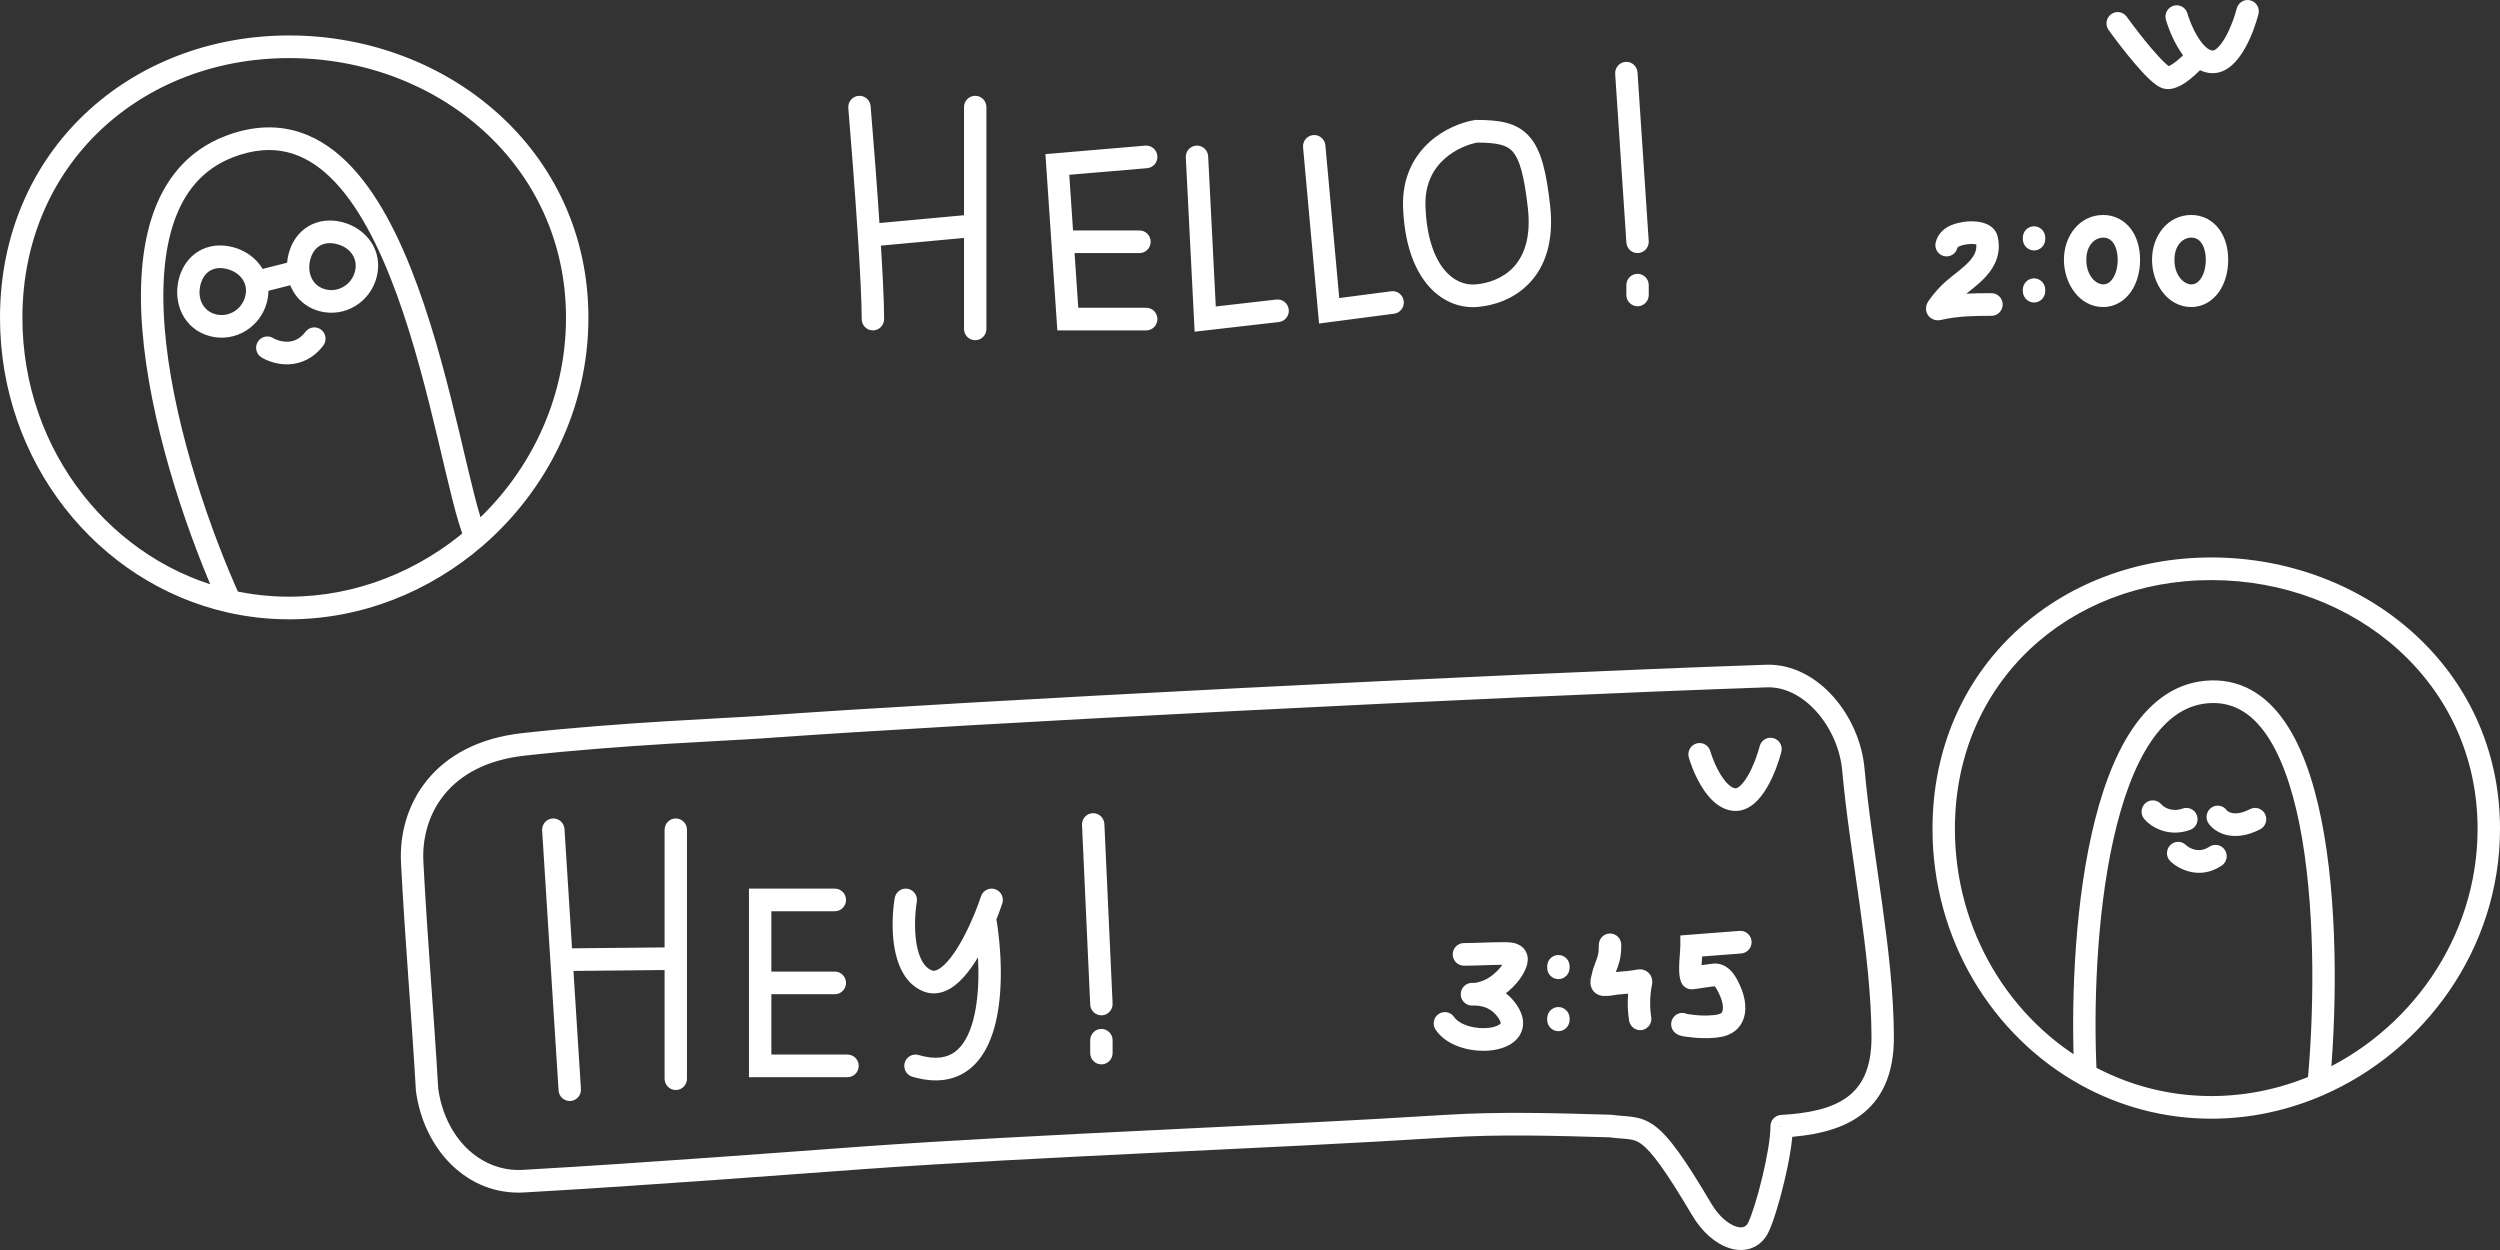 <svg width="132" height="66" viewBox="0 0 132 66" fill="none" xmlns="http://www.w3.org/2000/svg">
<rect x="0" y="0" width="132" height="66" fill="#333333" stroke="none"/>
<path d="M14.417 17.848C14.136 17.679 13.773 17.773 13.606 18.056C13.44 18.34 13.532 18.706 13.812 18.875L14.417 17.848ZM17.068 18.246C17.267 17.984 17.217 17.609 16.958 17.409C16.698 17.208 16.327 17.258 16.129 17.52L17.068 18.246ZM114.117 42.469C113.906 42.218 113.533 42.187 113.283 42.401C113.035 42.615 113.004 42.992 113.216 43.243L114.117 42.469ZM115.64 43.817C115.947 43.706 116.108 43.364 115.998 43.054C115.888 42.743 115.55 42.581 115.242 42.692L115.64 43.817ZM117.578 42.788C117.389 42.519 117.019 42.457 116.753 42.649C116.487 42.841 116.426 43.214 116.616 43.482L117.578 42.788ZM119.339 43.786C119.629 43.635 119.743 43.275 119.594 42.981C119.445 42.688 119.088 42.572 118.798 42.723L119.339 43.786ZM115.416 44.615C115.18 44.387 114.805 44.395 114.58 44.634C114.354 44.873 114.362 45.251 114.599 45.479L115.416 44.615ZM117.307 45.703C117.579 45.52 117.652 45.15 117.471 44.875C117.289 44.6 116.923 44.526 116.65 44.709L117.307 45.703ZM22.549 57.536L21.959 57.572C21.96 57.587 21.961 57.602 21.963 57.618L22.549 57.536ZM85.041 59.456L85.123 58.864C85.102 58.861 85.08 58.859 85.059 58.858L85.041 59.456ZM94.072 59.465L94.039 58.869C93.726 58.887 93.481 59.147 93.48 59.464L94.072 59.465ZM45.969 5.605C45.942 5.277 45.655 5.033 45.33 5.061C45.004 5.088 44.763 5.378 44.791 5.706L45.969 5.605ZM45.498 16.848C45.498 17.178 45.763 17.445 46.09 17.445C46.416 17.445 46.681 17.178 46.681 16.848H45.498ZM52.082 5.656C52.082 5.326 51.818 5.058 51.491 5.058C51.164 5.058 50.9 5.326 50.9 5.656H52.082ZM50.9 17.366C50.9 17.696 51.164 17.963 51.491 17.963C51.818 17.963 52.082 17.696 52.082 17.366H50.9ZM56.38 16.848L55.79 16.889L55.828 17.445H56.38V16.848ZM60.52 17.445C60.846 17.445 61.111 17.178 61.111 16.848C61.111 16.518 60.846 16.25 60.52 16.25V17.445ZM55.828 8.683L55.778 8.088L55.198 8.137L55.238 8.724L55.828 8.683ZM60.569 8.88C60.895 8.852 61.136 8.563 61.109 8.235C61.082 7.906 60.796 7.662 60.47 7.689L60.569 8.88ZM60.165 13.363C60.492 13.363 60.756 13.095 60.756 12.765C60.756 12.435 60.492 12.168 60.165 12.168V13.363ZM63.791 8.254C63.775 7.925 63.497 7.671 63.17 7.688C62.844 7.705 62.593 7.986 62.61 8.315L63.791 8.254ZM63.634 16.848L63.044 16.878L63.076 17.513L63.701 17.442L63.634 16.848ZM67.526 17.003C67.85 16.966 68.083 16.67 68.046 16.342C68.01 16.015 67.717 15.779 67.392 15.816L67.526 17.003ZM69.98 7.672C69.95 7.344 69.662 7.102 69.336 7.132C69.011 7.162 68.772 7.453 68.802 7.782L69.98 7.672ZM70.179 16.41L69.59 16.464L69.646 17.082L70.255 17.002L70.179 16.41ZM73.606 16.564C73.93 16.522 74.159 16.222 74.117 15.895C74.075 15.568 73.779 15.337 73.455 15.379L73.606 16.564ZM77.946 6.93V6.333H77.898L77.851 6.341L77.946 6.93ZM86.461 3.824C86.439 3.494 86.157 3.245 85.832 3.267C85.505 3.29 85.259 3.574 85.281 3.904L86.461 3.824ZM85.873 12.805C85.894 13.135 86.176 13.384 86.502 13.361C86.828 13.339 87.074 13.055 87.052 12.725L85.873 12.805ZM87.054 15.056C87.054 14.726 86.789 14.458 86.462 14.458C86.136 14.458 85.871 14.726 85.871 15.056H87.054ZM85.871 15.573C85.871 15.903 86.136 16.171 86.462 16.171C86.789 16.171 87.054 15.903 87.054 15.573H85.871ZM107.989 12.546C107.989 12.216 107.724 11.949 107.398 11.949C107.071 11.949 106.806 12.216 106.806 12.546H107.989ZM106.806 12.626C106.806 12.956 107.071 13.223 107.398 13.223C107.724 13.223 107.989 12.956 107.989 12.626H106.806ZM82.875 51.021C82.875 50.691 82.61 50.424 82.283 50.424C81.957 50.424 81.692 50.691 81.692 51.021H82.875ZM81.692 51.101C81.692 51.431 81.957 51.698 82.283 51.698C82.61 51.698 82.875 51.431 82.875 51.101H81.692ZM107.989 15.294C107.989 14.965 107.724 14.697 107.398 14.697C107.071 14.697 106.806 14.965 106.806 15.294H107.989ZM106.806 15.374C106.806 15.704 107.071 15.972 107.398 15.972C107.724 15.972 107.989 15.704 107.989 15.374H106.806ZM82.875 53.77C82.875 53.44 82.61 53.172 82.283 53.172C81.957 53.172 81.692 53.44 81.692 53.77H82.875ZM81.692 53.849C81.692 54.179 81.957 54.447 82.283 54.447C82.61 54.447 82.875 54.179 82.875 53.849H81.692ZM105.151 16.675C105.477 16.675 105.742 16.407 105.742 16.077C105.742 15.747 105.477 15.48 105.151 15.48V16.675ZM102.204 12.799C102.126 13.119 102.32 13.443 102.637 13.521C102.954 13.6 103.275 13.404 103.353 13.084L102.204 12.799ZM119.246 0.748C119.328 0.429 119.139 0.103 118.823 0.02C118.507 -0.064 118.184 0.128 118.101 0.447L119.246 0.748ZM115.496 0.708C115.404 0.392 115.076 0.21 114.762 0.303C114.449 0.396 114.269 0.728 114.361 1.044L115.496 0.708ZM112.291 0.883C112.099 0.616 111.729 0.558 111.465 0.752C111.202 0.946 111.143 1.32 111.336 1.587L112.291 0.883ZM77.295 49.794C76.969 49.794 76.704 50.061 76.704 50.391C76.704 50.721 76.969 50.989 77.295 50.989V49.794ZM76.777 53.697C76.591 53.425 76.223 53.357 75.954 53.544C75.686 53.731 75.618 54.103 75.804 54.375L76.777 53.697ZM85.602 49.886C85.602 49.556 85.337 49.289 85.011 49.289C84.684 49.289 84.419 49.556 84.419 49.886H85.602ZM86.018 53.893C86.072 54.219 86.376 54.439 86.699 54.385C87.021 54.33 87.238 54.022 87.185 53.696L86.018 53.893ZM89.132 53.566C88.852 53.396 88.489 53.487 88.321 53.771C88.153 54.054 88.244 54.42 88.524 54.591L89.132 53.566ZM89.314 49.946L89.269 49.35L88.722 49.392V49.946H89.314ZM91.939 50.343C92.264 50.317 92.508 50.03 92.484 49.701C92.458 49.372 92.174 49.126 91.849 49.151L91.939 50.343ZM29.805 43.774C29.785 43.445 29.503 43.195 29.177 43.216C28.851 43.237 28.604 43.521 28.625 43.85L29.805 43.774ZM29.492 57.575C29.513 57.904 29.794 58.154 30.12 58.132C30.446 58.112 30.694 57.827 30.673 57.498L29.492 57.575ZM36.272 43.812C36.272 43.482 36.008 43.215 35.681 43.215C35.354 43.215 35.09 43.482 35.09 43.812H36.272ZM35.09 56.956C35.09 57.286 35.354 57.553 35.681 57.553C36.008 57.553 36.272 57.286 36.272 56.956H35.09ZM40.136 47.516V46.919H39.545V47.516H40.136ZM40.136 56.279H39.545V56.876H40.136V56.279ZM44.749 56.876C45.076 56.876 45.34 56.608 45.34 56.279C45.34 55.949 45.076 55.681 44.749 55.681V56.876ZM44.079 48.114C44.406 48.114 44.67 47.846 44.67 47.516C44.67 47.187 44.406 46.919 44.079 46.919V48.114ZM44.079 52.495C44.406 52.495 44.67 52.227 44.67 51.898C44.67 51.568 44.406 51.3 44.079 51.3V52.495ZM48.408 47.615C48.462 47.289 48.244 46.982 47.922 46.927C47.6 46.873 47.295 47.093 47.241 47.417L48.408 47.615ZM52.919 47.707C53.023 47.394 52.856 47.055 52.547 46.95C52.237 46.845 51.902 47.013 51.798 47.326L52.919 47.707ZM48.502 55.705C48.189 55.613 47.86 55.795 47.769 56.111C47.678 56.428 47.858 56.76 48.172 56.852L48.502 55.705ZM58.311 43.505C58.296 43.176 58.019 42.921 57.693 42.937C57.367 42.952 57.115 43.231 57.13 43.561L58.311 43.505ZM57.563 53.041C57.578 53.37 57.855 53.624 58.181 53.609C58.508 53.594 58.76 53.315 58.745 52.985L57.563 53.041ZM58.745 54.925C58.745 54.595 58.481 54.327 58.154 54.327C57.828 54.327 57.563 54.595 57.563 54.925H58.745ZM57.563 55.602C57.563 55.931 57.828 56.199 58.154 56.199C58.481 56.199 58.745 55.931 58.745 55.602H57.563ZM94.055 39.701C94.138 39.382 93.949 39.056 93.632 38.972C93.316 38.889 92.993 39.08 92.911 39.4L94.055 39.701ZM90.305 39.661C90.213 39.345 89.885 39.163 89.572 39.256C89.258 39.349 89.078 39.681 89.17 39.997L90.305 39.661ZM1.183 16.775C1.183 8.675 7.452 3.067 15.267 3.067V1.872C6.871 1.872 0 7.945 0 16.775H1.183ZM15.267 3.067C23.109 3.067 29.885 8.701 29.885 16.775H31.068C31.068 7.919 23.634 1.872 15.267 1.872V3.067ZM15.267 31.505C14.239 31.505 13.237 31.39 12.273 31.172L12.014 32.338C13.063 32.575 14.151 32.7 15.267 32.7V31.505ZM12.273 31.172C5.945 29.739 1.183 23.848 1.183 16.775H0C0 24.393 5.133 30.78 12.014 32.338L12.273 31.172ZM12.681 31.506C11.145 28.118 9.31 22.876 8.777 18.159C8.51 15.799 8.575 13.62 9.13 11.886C9.677 10.173 10.691 8.912 12.35 8.287L11.937 7.167C9.874 7.944 8.639 9.532 8.004 11.519C7.376 13.483 7.325 15.854 7.601 18.295C8.154 23.181 10.04 28.55 11.606 32.003L12.681 31.506ZM29.885 16.775C29.885 21.209 27.853 25.192 24.73 27.899L25.5 28.806C28.863 25.892 31.068 21.587 31.068 16.775H29.885ZM24.73 27.899C22.133 30.149 18.794 31.505 15.267 31.505V32.7C19.097 32.7 22.704 31.228 25.5 28.806L24.73 27.899ZM12.35 8.287C13.418 7.885 14.347 7.836 15.167 8.034C15.991 8.233 16.749 8.692 17.453 9.375C18.876 10.755 20.014 12.985 20.942 15.526C21.866 18.053 22.556 20.812 23.123 23.194C23.404 24.379 23.658 25.479 23.891 26.395C24.122 27.301 24.345 28.075 24.575 28.596L25.655 28.109C25.471 27.692 25.269 27.009 25.036 26.097C24.806 25.194 24.558 24.114 24.273 22.915C23.706 20.531 23.002 17.711 22.052 15.112C21.108 12.527 19.895 10.086 18.272 8.513C17.453 7.719 16.515 7.131 15.442 6.872C14.364 6.612 13.195 6.693 11.937 7.167L12.35 8.287ZM12.95 15.644C12.77 16.352 12.066 16.77 11.385 16.594L11.09 17.751C12.414 18.095 13.756 17.278 14.096 15.942L12.95 15.644ZM11.385 16.594C10.754 16.43 10.393 15.792 10.587 15.031L9.442 14.733C9.115 16.016 9.716 17.394 11.09 17.751L11.385 16.594ZM10.587 15.031C10.682 14.656 10.875 14.419 11.095 14.29C11.317 14.16 11.621 14.108 11.993 14.204L12.287 13.047C11.656 12.883 11.027 12.948 10.502 13.256C9.975 13.565 9.606 14.086 9.442 14.733L10.587 15.031ZM17.786 12.888C18.535 13.082 18.907 13.685 18.744 14.328L19.889 14.625C20.246 13.224 19.337 12.057 18.081 11.73L17.786 12.888ZM18.744 14.328C18.564 15.035 17.859 15.454 17.178 15.277L16.884 16.434C18.207 16.778 19.549 15.962 19.889 14.625L18.744 14.328ZM16.381 13.714C16.476 13.339 16.669 13.102 16.889 12.973C17.111 12.843 17.414 12.791 17.786 12.888L18.081 11.73C17.45 11.567 16.821 11.632 16.295 11.94C15.769 12.248 15.399 12.77 15.235 13.417L16.381 13.714ZM11.993 14.204C12.515 14.34 12.849 14.682 12.953 15.062L14.093 14.745C13.86 13.889 13.153 13.272 12.287 13.047L11.993 14.204ZM12.953 15.062C12.999 15.232 13.005 15.428 12.95 15.644L14.096 15.942C14.201 15.53 14.196 15.123 14.093 14.745L12.953 15.062ZM17.178 15.277C16.693 15.151 16.392 14.767 16.338 14.272L15.162 14.403C15.266 15.345 15.878 16.173 16.884 16.434L17.178 15.277ZM16.338 14.272C16.319 14.098 16.331 13.909 16.381 13.714L15.235 13.417C15.151 13.747 15.127 14.081 15.162 14.403L16.338 14.272ZM13.667 15.483L15.895 14.917L15.606 13.758L13.379 14.324L13.667 15.483ZM13.812 18.875C14.137 19.07 14.666 19.262 15.258 19.235C15.876 19.207 16.544 18.939 17.068 18.246L16.129 17.52C15.833 17.911 15.502 18.028 15.205 18.041C14.882 18.056 14.578 17.945 14.417 17.848L13.812 18.875ZM103.219 43.76C103.219 36.003 109.244 30.629 116.76 30.629V29.434C108.666 29.434 102.036 35.269 102.036 43.76H103.219ZM116.76 30.629C124.306 30.629 130.817 36.029 130.817 43.76H132C132 35.243 124.826 29.434 116.76 29.434V30.629ZM116.76 57.872C114.462 57.872 112.299 57.276 110.403 56.224L109.834 57.27C111.898 58.417 114.256 59.067 116.76 59.067V57.872ZM110.403 56.224C106.133 53.853 103.219 49.164 103.219 43.76H102.036C102.036 49.605 105.189 54.692 109.834 57.27L110.403 56.224ZM110.709 56.716C110.539 53.41 110.666 48.453 111.587 44.323C112.048 42.255 112.698 40.442 113.574 39.15C114.442 37.869 115.49 37.154 116.776 37.121L116.745 35.926C114.962 35.972 113.604 36.991 112.598 38.474C111.6 39.946 110.908 41.928 110.433 44.061C109.48 48.334 109.355 53.409 109.528 56.778L110.709 56.716ZM130.817 43.76C130.817 49.563 127.166 54.566 122.186 56.731L122.653 57.829C128.029 55.492 132 50.082 132 43.76H130.817ZM122.186 56.731C120.495 57.466 118.656 57.872 116.76 57.872V59.067C118.824 59.067 120.823 58.625 122.653 57.829L122.186 56.731ZM116.776 37.121C118.037 37.088 119.029 37.76 119.827 39.036C120.636 40.331 121.199 42.185 121.559 44.323C122.278 48.587 122.163 53.758 121.831 57.223L123.008 57.337C123.346 53.816 123.469 48.53 122.725 44.122C122.354 41.924 121.759 39.889 120.827 38.398C119.884 36.889 118.551 35.879 116.745 35.926L116.776 37.121ZM113.216 43.243C113.553 43.644 114.465 44.241 115.64 43.817L115.242 42.692C114.651 42.905 114.227 42.6 114.117 42.469L113.216 43.243ZM116.616 43.482C117.007 44.036 118.011 44.475 119.339 43.786L118.798 42.723C118.343 42.959 118.036 42.965 117.858 42.929C117.766 42.91 117.697 42.878 117.65 42.847C117.626 42.832 117.608 42.818 117.595 42.806C117.583 42.794 117.577 42.787 117.578 42.788L116.616 43.482ZM114.599 45.479C115.005 45.871 116.13 46.496 117.307 45.703L116.65 44.709C116.124 45.064 115.614 44.806 115.416 44.615L114.599 45.479ZM23.14 57.502C22.886 53.144 22.578 49.828 22.354 45.494L21.173 45.556C21.395 49.853 21.711 53.304 21.959 57.572L23.14 57.502ZM40.178 38.991C51.257 38.193 78.672 36.796 93.285 36.292L93.245 35.098C78.62 35.602 51.191 37 40.094 37.8L40.178 38.991ZM97.268 40.68C97.474 42.977 97.863 45.418 98.196 47.806C98.53 50.209 98.809 52.57 98.815 54.768L99.998 54.766C99.992 52.479 99.702 50.048 99.367 47.64C99.029 45.217 98.649 42.83 98.446 40.572L97.268 40.68ZM76.249 58.869C67.327 59.438 54.661 59.879 45.456 60.542L45.54 61.734C54.781 61.068 67.306 60.636 76.323 60.062L76.249 58.869ZM45.456 60.542C42.127 60.782 34.007 61.407 27.605 61.769L27.671 62.962C34.085 62.6 42.221 61.973 45.54 61.734L45.456 60.542ZM27.703 39.897C32.891 39.321 38.443 39.116 40.178 38.991L40.094 37.8C38.426 37.92 32.788 38.131 27.573 38.709L27.703 39.897ZM93.285 36.292C94.238 36.259 95.172 36.747 95.917 37.583C96.66 38.417 97.166 39.55 97.268 40.68L98.446 40.572C98.32 39.176 97.704 37.803 96.796 36.783C95.888 35.765 94.64 35.049 93.245 35.098L93.285 36.292ZM22.354 45.494C22.29 44.258 22.63 42.975 23.463 41.952C24.291 40.935 25.644 40.124 27.703 39.897L27.573 38.709C25.255 38.966 23.601 39.901 22.55 41.193C21.505 42.476 21.096 44.063 21.173 45.556L22.354 45.494ZM21.963 57.618C22.381 60.692 24.664 63.132 27.671 62.962L27.605 61.769C25.369 61.895 23.492 60.082 23.135 57.455L21.963 57.618ZM85.059 58.858C82.127 58.774 79.198 58.681 76.249 58.869L76.323 60.062C79.209 59.878 82.081 59.967 85.025 60.052L85.059 58.858ZM84.96 60.047C85.198 60.08 85.406 60.098 85.585 60.111C85.769 60.125 85.909 60.136 86.039 60.155C86.272 60.189 86.453 60.248 86.673 60.411C86.914 60.59 87.221 60.909 87.657 61.512C88.091 62.112 88.632 62.961 89.348 64.171L90.362 63.559C89.641 62.338 89.079 61.453 88.612 60.807C88.149 60.167 87.758 59.733 87.373 59.447C86.966 59.146 86.593 59.029 86.209 58.973C86.031 58.947 85.847 58.933 85.676 58.92C85.5 58.906 85.321 58.892 85.123 58.864L84.96 60.047ZM89.348 64.171C89.86 65.038 90.579 65.672 91.322 65.905C91.699 66.022 92.109 66.043 92.493 65.897C92.886 65.749 93.192 65.448 93.384 65.042L92.317 64.527C92.241 64.688 92.152 64.75 92.078 64.778C91.995 64.81 91.861 64.822 91.671 64.763C91.282 64.641 90.772 64.249 90.362 63.559L89.348 64.171ZM93.384 65.042C93.627 64.529 93.943 63.498 94.195 62.452C94.448 61.405 94.661 60.243 94.663 59.468L93.48 59.464C93.479 60.088 93.296 61.133 93.046 62.169C92.796 63.205 92.503 64.133 92.317 64.527L93.384 65.042ZM98.815 54.768C98.818 56.463 98.278 57.392 97.502 57.949C96.678 58.539 95.486 58.788 94.039 58.869L94.105 60.062C95.597 59.978 97.077 59.719 98.186 58.923C99.344 58.093 100.001 56.756 99.998 54.766L98.815 54.768ZM44.791 5.706C44.926 7.317 45.139 10.03 45.296 12.466L46.476 12.388C46.319 9.943 46.105 7.221 45.969 5.605L44.791 5.706ZM45.296 12.466C45.413 14.286 45.498 15.932 45.498 16.848H46.681C46.681 15.887 46.593 14.204 46.476 12.388L45.296 12.466ZM45.94 13.022L51.545 12.504L51.437 11.314L45.832 11.832L45.94 13.022ZM50.9 5.656V11.909H52.082V5.656H50.9ZM50.9 11.909V17.366H52.082V11.909H50.9ZM56.38 17.445H60.52V16.25H56.38V17.445ZM55.877 9.278L60.569 8.88L60.47 7.689L55.778 8.088L55.877 9.278ZM55.238 8.724L55.514 12.806L56.694 12.725L56.418 8.642L55.238 8.724ZM55.514 12.806L55.79 16.889L56.97 16.807L56.694 12.725L55.514 12.806ZM56.104 13.363H60.165V12.168H56.104V13.363ZM62.61 8.315L63.044 16.878L64.225 16.817L63.791 8.254L62.61 8.315ZM63.701 17.442L67.526 17.003L67.392 15.816L63.568 16.254L63.701 17.442ZM68.802 7.782L69.59 16.464L70.768 16.355L69.98 7.672L68.802 7.782ZM70.255 17.002L73.606 16.564L73.455 15.379L70.103 15.817L70.255 17.002ZM77.851 6.341C77.193 6.449 76.241 6.801 75.454 7.521C74.648 8.259 74.029 9.373 74.082 10.934L75.265 10.893C75.224 9.713 75.677 8.929 76.248 8.407C76.838 7.867 77.569 7.598 78.042 7.52L77.851 6.341ZM74.082 10.934C74.145 12.732 74.602 14.076 75.318 14.969C76.043 15.872 77.016 16.285 77.992 16.209L77.9 15.018C77.339 15.061 76.734 14.836 76.237 14.216C75.731 13.586 75.321 12.521 75.265 10.893L74.082 10.934ZM77.992 16.209C78.86 16.141 79.94 15.803 80.753 14.946C81.585 14.071 82.058 12.737 81.846 10.846L80.671 10.981C80.852 12.595 80.439 13.551 79.899 14.119C79.343 14.706 78.57 14.966 77.9 15.018L77.992 16.209ZM81.846 10.846C81.746 9.959 81.629 9.234 81.465 8.65C81.301 8.066 81.082 7.582 80.753 7.21C80.069 6.435 79.082 6.333 77.946 6.333V7.528C79.097 7.528 79.569 7.665 79.871 8.005C80.034 8.191 80.19 8.483 80.327 8.975C80.464 9.466 80.573 10.115 80.671 10.981L81.846 10.846ZM85.281 3.904L85.873 12.805L87.052 12.725L86.461 3.824L85.281 3.904ZM85.871 15.056V15.573H87.054V15.056H85.871ZM106.806 12.546V12.626H107.989V12.546H106.806ZM81.692 51.021V51.101H82.875V51.021H81.692ZM106.806 15.294V15.374H107.989V15.294H106.806ZM81.692 53.77V53.849H82.875V53.77H81.692ZM104.323 12.758C104.413 13.144 104.294 13.445 103.995 13.78C103.839 13.954 103.646 14.123 103.425 14.302C103.221 14.468 102.962 14.665 102.751 14.848L103.521 15.755C103.715 15.587 103.917 15.435 104.166 15.234C104.399 15.045 104.652 14.828 104.873 14.581C105.328 14.072 105.684 13.383 105.474 12.483L104.323 12.758ZM102.751 14.848C102.435 15.122 102.13 15.466 101.892 15.8L102.851 16.499C103.041 16.232 103.283 15.961 103.521 15.755L102.751 14.848ZM101.892 15.8C101.88 15.816 101.842 15.868 101.82 15.902C101.806 15.922 101.784 15.957 101.762 16C101.746 16.034 101.702 16.128 101.694 16.255C101.684 16.417 101.739 16.629 101.926 16.776C102.071 16.89 102.221 16.905 102.275 16.909C102.39 16.916 102.499 16.892 102.548 16.88L102.288 15.715C102.238 15.726 102.279 15.711 102.351 15.716C102.384 15.718 102.52 15.728 102.655 15.835C102.832 15.976 102.884 16.177 102.875 16.326C102.868 16.44 102.828 16.518 102.821 16.533C102.809 16.557 102.8 16.571 102.802 16.568C102.81 16.555 102.816 16.549 102.851 16.499L101.892 15.8ZM102.548 16.88C103.373 16.692 104.233 16.675 105.151 16.675V15.48C104.237 15.48 103.256 15.494 102.288 15.715L102.548 16.88ZM103.353 13.084C103.354 13.076 103.356 13.071 103.368 13.06C103.383 13.044 103.417 13.02 103.475 12.995C103.603 12.939 103.739 12.92 103.875 12.895L103.666 11.719C103.589 11.733 103.291 11.774 103.008 11.897C102.719 12.022 102.329 12.283 102.204 12.799L103.353 13.084ZM103.875 12.895C103.902 12.89 103.967 12.883 104.054 12.881C104.14 12.88 104.23 12.885 104.308 12.897C104.346 12.903 104.377 12.91 104.4 12.917C104.424 12.925 104.434 12.93 104.433 12.93C104.431 12.929 104.351 12.88 104.323 12.758L105.474 12.483C105.401 12.175 105.191 11.988 105.01 11.887C104.836 11.788 104.645 11.741 104.491 11.716C104.183 11.668 103.857 11.685 103.666 11.719L103.875 12.895ZM111.814 13.718C111.814 14.145 111.702 14.493 111.548 14.716C111.4 14.93 111.229 15.016 111.047 15.016V16.211C111.684 16.211 112.191 15.873 112.518 15.4C112.838 14.938 112.996 14.338 112.996 13.718H111.814ZM111.047 15.016C110.679 15.016 110.158 14.574 110.158 13.718H108.975C108.975 14.955 109.78 16.211 111.047 16.211V15.016ZM110.158 13.718C110.158 12.92 110.631 12.546 111.047 12.546V11.351C109.828 11.351 108.975 12.422 108.975 13.718H110.158ZM111.047 12.546C111.266 12.546 111.434 12.635 111.564 12.805C111.703 12.988 111.814 13.292 111.814 13.718H112.996C112.996 13.097 112.837 12.517 112.502 12.076C112.157 11.624 111.647 11.351 111.047 11.351V12.546ZM116.466 13.718C116.466 14.145 116.355 14.493 116.2 14.716C116.053 14.93 115.882 15.016 115.7 15.016V16.211C116.336 16.211 116.844 15.873 117.17 15.4C117.49 14.938 117.649 14.338 117.649 13.718H116.466ZM115.7 15.016C115.331 15.016 114.81 14.574 114.81 13.718H113.627C113.627 14.955 114.432 16.211 115.7 16.211V15.016ZM114.81 13.718C114.81 12.92 115.283 12.546 115.7 12.546V11.351C114.48 11.351 113.627 12.422 113.627 13.718H114.81ZM115.7 12.546C115.918 12.546 116.087 12.635 116.217 12.805C116.356 12.988 116.466 13.292 116.466 13.718H117.649C117.649 13.097 117.489 12.517 117.154 12.076C116.809 11.624 116.3 11.351 115.7 11.351V12.546ZM116.742 3.862C117.184 3.892 117.553 3.696 117.828 3.459C118.1 3.223 118.324 2.912 118.504 2.601C118.865 1.979 119.119 1.241 119.246 0.748L118.101 0.447C117.993 0.87 117.773 1.498 117.483 1.997C117.338 2.248 117.192 2.435 117.059 2.551C116.927 2.665 116.852 2.672 116.821 2.67L116.742 3.862ZM114.361 1.044C114.452 1.358 114.607 1.779 114.82 2.194C115.029 2.603 115.315 3.049 115.679 3.376L116.464 2.482C116.255 2.294 116.05 1.994 115.871 1.646C115.696 1.304 115.568 0.955 115.496 0.708L114.361 1.044ZM115.679 3.376C115.954 3.622 116.311 3.833 116.742 3.862L116.821 2.67C116.737 2.664 116.618 2.62 116.464 2.482L115.679 3.376ZM115.623 2.54C115.463 2.728 115.194 3.009 114.92 3.228C114.783 3.339 114.661 3.42 114.563 3.469C114.452 3.524 114.439 3.503 114.494 3.51L114.338 4.695C114.629 4.734 114.898 4.634 115.085 4.541C115.287 4.441 115.483 4.303 115.656 4.164C116.003 3.885 116.326 3.547 116.52 3.318L115.623 2.54ZM114.494 3.51C114.576 3.521 114.596 3.551 114.527 3.504C114.475 3.469 114.401 3.408 114.305 3.319C114.115 3.142 113.884 2.892 113.636 2.602C113.142 2.026 112.62 1.339 112.291 0.883L111.336 1.587C111.677 2.06 112.22 2.775 112.742 3.384C113.001 3.687 113.265 3.976 113.503 4.197C113.621 4.308 113.744 4.411 113.864 4.494C113.969 4.565 114.137 4.668 114.338 4.695L114.494 3.51ZM77.295 50.989C77.648 50.989 78 50.977 78.34 50.965C78.683 50.953 79.016 50.942 79.347 50.942V49.747C78.992 49.747 78.64 49.759 78.3 49.771C77.957 49.783 77.625 49.794 77.295 49.794V50.989ZM79.347 50.942C79.446 50.942 79.521 50.941 79.591 50.946C79.664 50.951 79.685 50.96 79.675 50.956C79.658 50.949 79.561 50.903 79.509 50.775C79.462 50.659 79.5 50.591 79.481 50.645L80.599 51.035C80.668 50.834 80.707 50.577 80.603 50.32C80.493 50.052 80.279 49.913 80.112 49.846C79.953 49.782 79.79 49.762 79.672 49.754C79.552 49.746 79.428 49.747 79.347 49.747V50.942ZM79.481 50.645C79.421 50.821 79.268 51.053 79.039 51.279C78.813 51.503 78.563 51.672 78.366 51.753L78.807 52.861C79.183 52.708 79.56 52.438 79.867 52.133C80.172 51.83 80.459 51.446 80.599 51.035L79.481 50.645ZM78.366 51.753C78.141 51.844 77.973 51.894 77.831 51.897L77.853 53.092C78.225 53.084 78.562 52.961 78.807 52.861L78.366 51.753ZM77.831 51.897C77.83 51.897 77.829 51.897 77.829 51.897C77.829 51.897 77.829 51.897 77.829 51.897C77.829 51.897 77.829 51.897 77.83 51.897L77.852 53.092C77.853 53.092 77.854 53.091 77.854 53.091C77.855 53.091 77.855 53.091 77.855 53.091C77.854 53.091 77.854 53.091 77.853 53.092L77.831 51.897ZM77.83 51.897C77.795 51.898 77.768 51.898 77.751 51.898C77.711 51.898 77.737 51.897 77.768 51.899C77.769 51.9 77.8 51.901 77.838 51.91C77.85 51.912 77.871 51.917 77.897 51.925C77.915 51.931 77.977 51.951 78.046 51.997C78.084 52.023 78.348 52.207 78.307 52.565C78.27 52.871 78.035 53.001 78.018 53.01C77.96 53.045 77.909 53.06 77.893 53.066C77.87 53.073 77.851 53.077 77.84 53.08C77.819 53.084 77.802 53.087 77.795 53.088C77.779 53.089 77.767 53.09 77.763 53.091C77.755 53.092 77.748 53.092 77.746 53.092C77.743 53.092 77.741 53.092 77.741 53.092C77.74 53.092 77.742 53.092 77.751 53.092C77.766 53.092 77.793 53.092 77.832 53.092V51.897C77.789 51.897 77.758 51.897 77.737 51.897C77.726 51.897 77.716 51.898 77.707 51.898C77.706 51.898 77.692 51.898 77.676 51.899C77.672 51.899 77.659 51.9 77.643 51.902C77.636 51.903 77.62 51.906 77.599 51.91C77.588 51.912 77.569 51.917 77.546 51.924C77.529 51.929 77.479 51.944 77.42 51.98C77.404 51.989 77.168 52.119 77.132 52.424C77.09 52.783 77.355 52.967 77.392 52.993C77.461 53.039 77.524 53.059 77.541 53.065C77.567 53.073 77.589 53.078 77.6 53.081C77.639 53.088 77.669 53.09 77.671 53.09C77.707 53.093 77.755 53.092 77.758 53.092C77.781 53.092 77.813 53.092 77.852 53.092L77.83 51.897ZM77.832 53.092C77.834 53.092 77.837 53.092 77.839 53.092L77.844 51.897C77.84 51.897 77.836 51.897 77.832 51.897V53.092ZM77.839 53.092C78.39 53.093 78.806 53.303 79.104 53.733L80.072 53.046C79.537 52.275 78.747 51.9 77.844 51.897L77.839 53.092ZM79.104 53.733C79.213 53.889 79.232 53.981 79.235 54.013C79.237 54.032 79.235 54.033 79.228 54.042C79.189 54.095 79.022 54.215 78.65 54.266C78.305 54.313 77.896 54.283 77.531 54.172C77.159 54.058 76.904 53.883 76.777 53.697L75.804 54.375C76.137 54.864 76.671 55.157 77.189 55.316C77.714 55.476 78.295 55.52 78.807 55.45C79.293 55.384 79.852 55.195 80.176 54.757C80.351 54.52 80.44 54.23 80.414 53.912C80.388 53.607 80.26 53.316 80.072 53.046L79.104 53.733ZM84.419 49.886C84.419 50.12 84.407 50.291 84.362 50.462L85.506 50.768C85.59 50.448 85.602 50.156 85.602 49.886H84.419ZM84.362 50.462C84.329 50.587 84.282 50.707 84.217 50.88C84.157 51.04 84.083 51.243 84.042 51.468L85.206 51.682C85.225 51.574 85.264 51.461 85.322 51.306C85.375 51.165 85.453 50.97 85.506 50.768L84.362 50.462ZM84.042 51.468C84.043 51.462 84.043 51.463 84.032 51.505C84.024 51.535 84.011 51.587 83.999 51.642C83.989 51.696 83.975 51.776 83.976 51.866C83.976 51.952 83.989 52.096 84.072 52.243L85.099 51.651C85.129 51.702 85.143 51.75 85.15 51.784C85.157 51.819 85.159 51.845 85.159 51.859C85.159 51.874 85.157 51.884 85.157 51.886C85.157 51.888 85.157 51.886 85.158 51.88C85.161 51.866 85.166 51.847 85.175 51.814C85.179 51.8 85.184 51.779 85.189 51.76C85.194 51.741 85.2 51.713 85.206 51.682L84.042 51.468ZM84.072 52.243C84.195 52.46 84.396 52.529 84.465 52.551C84.555 52.578 84.639 52.585 84.695 52.587C84.812 52.592 84.936 52.582 85.033 52.571C85.135 52.559 85.234 52.544 85.309 52.531C85.406 52.515 85.422 52.513 85.415 52.513L85.314 51.322C85.277 51.326 85.235 51.333 85.215 51.336C85.191 51.34 85.15 51.346 85.12 51.352C85.05 51.363 84.973 51.375 84.899 51.384C84.819 51.392 84.769 51.394 84.748 51.393C84.735 51.393 84.759 51.392 84.802 51.405C84.825 51.412 84.869 51.428 84.919 51.459C84.971 51.492 85.044 51.552 85.099 51.651L84.072 52.243ZM85.415 52.513C85.765 52.482 86.209 52.457 86.622 52.373L86.39 51.202C86.062 51.268 85.715 51.287 85.314 51.322L85.415 52.513ZM86.622 52.373C86.656 52.367 86.592 52.386 86.493 52.367C86.432 52.355 86.339 52.325 86.248 52.247C86.154 52.166 86.103 52.068 86.078 51.985C86.056 51.911 86.056 51.852 86.057 51.83C86.057 51.804 86.06 51.79 86.059 51.793C86.055 51.816 86.055 51.815 86.041 51.889L87.204 52.106C87.207 52.093 87.222 52.017 87.228 51.978C87.232 51.95 87.259 51.803 87.211 51.641C87.181 51.541 87.122 51.428 87.014 51.337C86.911 51.248 86.801 51.21 86.718 51.193C86.575 51.166 86.446 51.19 86.39 51.202L86.622 52.373ZM86.041 51.889C85.925 52.525 85.911 53.248 86.018 53.893L87.185 53.696C87.102 53.196 87.111 52.614 87.204 52.106L86.041 51.889ZM90.54 52.068C90.489 52.064 90.502 52.034 90.575 52.128C90.647 52.219 90.712 52.348 90.781 52.498L91.854 51.993C91.785 51.846 91.671 51.601 91.505 51.389C91.341 51.178 91.058 50.911 90.634 50.876L90.54 52.068ZM90.781 52.498C90.956 52.878 91.013 53.202 90.94 53.404L92.052 53.812C92.296 53.135 92.052 52.423 91.854 51.993L90.781 52.498ZM90.94 53.404C90.918 53.464 90.887 53.505 90.772 53.544C90.629 53.593 90.437 53.609 90.178 53.618L90.217 54.812C90.463 54.803 90.821 54.789 91.152 54.676C91.511 54.553 91.877 54.298 92.052 53.812L90.94 53.404ZM90.178 53.618C89.869 53.629 89.553 53.607 89.239 53.56L89.065 54.742C89.441 54.799 89.829 54.825 90.217 54.812L90.178 53.618ZM89.239 53.56C89.202 53.555 89.162 53.55 89.139 53.548C89.112 53.545 89.096 53.542 89.083 53.54C89.07 53.538 89.069 53.538 89.076 53.539C89.082 53.541 89.103 53.548 89.132 53.566L88.524 54.591C88.665 54.676 88.808 54.706 88.889 54.719C88.932 54.726 88.974 54.731 89.002 54.735C89.036 54.739 89.052 54.74 89.065 54.742L89.239 53.56ZM88.776 51.884C88.843 52.033 88.95 52.113 89.008 52.148C89.069 52.185 89.122 52.203 89.15 52.211C89.207 52.228 89.254 52.232 89.27 52.234C89.31 52.237 89.342 52.235 89.353 52.234C89.382 52.234 89.41 52.23 89.429 52.229C89.471 52.224 89.523 52.217 89.579 52.209C89.691 52.193 89.84 52.17 89.986 52.148C90.136 52.125 90.285 52.104 90.404 52.088C90.464 52.081 90.511 52.075 90.546 52.072C90.597 52.066 90.581 52.071 90.54 52.068L90.634 50.876C90.557 50.871 90.474 50.879 90.436 50.882C90.381 50.887 90.318 50.895 90.253 50.903C90.121 50.92 89.962 50.944 89.813 50.966C89.66 50.989 89.519 51.011 89.414 51.026C89.36 51.033 89.323 51.038 89.301 51.04C89.288 51.042 89.292 51.041 89.303 51.041C89.306 51.041 89.331 51.04 89.366 51.042C89.38 51.044 89.425 51.048 89.48 51.063C89.508 51.072 89.561 51.09 89.621 51.126C89.678 51.161 89.785 51.24 89.852 51.389L88.776 51.884ZM88.722 49.946C88.722 50.005 88.716 50.108 88.704 50.265C88.693 50.412 88.679 50.59 88.669 50.769C88.66 50.946 88.654 51.138 88.662 51.314C88.669 51.469 88.689 51.692 88.776 51.884L89.852 51.389C89.867 51.42 89.85 51.395 89.844 51.258C89.838 51.141 89.841 50.995 89.85 50.833C89.859 50.672 89.872 50.51 89.883 50.357C89.894 50.214 89.905 50.061 89.905 49.946H88.722ZM89.359 50.542L91.939 50.343L91.849 49.151L89.269 49.35L89.359 50.542ZM28.625 43.85L29.058 50.712L30.239 50.636L29.805 43.774L28.625 43.85ZM29.058 50.712L29.492 57.575L30.673 57.498L30.239 50.636L29.058 50.712ZM29.654 51.271L35.687 51.212L35.675 50.018L29.643 50.077L29.654 51.271ZM36.272 50.615V43.812H35.09V50.615H36.272ZM35.09 50.615V56.956H36.272V50.615H35.09ZM40.136 56.876H44.749V55.681H40.136V56.876ZM40.136 48.114H44.079V46.919H40.136V48.114ZM39.545 47.516V51.898H40.728V47.516H39.545ZM39.545 51.898V56.279H40.728V51.898H39.545ZM40.136 52.495H44.079V51.3H40.136V52.495ZM47.241 47.417C47.135 48.056 47.068 49.051 47.218 49.982C47.362 50.874 47.747 51.935 48.747 52.342L49.189 51.233C48.801 51.075 48.515 50.594 48.385 49.79C48.262 49.023 48.316 48.165 48.408 47.615L47.241 47.417ZM48.747 52.342C49.237 52.541 49.715 52.449 50.115 52.227C50.498 52.015 50.835 51.674 51.123 51.305C51.7 50.564 52.196 49.56 52.548 48.701L51.456 48.244C51.119 49.063 50.673 49.951 50.194 50.566C49.953 50.875 49.732 51.076 49.546 51.18C49.377 51.273 49.274 51.268 49.189 51.233L48.747 52.342ZM52.548 48.701C52.695 48.343 52.82 48.003 52.919 47.707L51.798 47.326C51.708 47.596 51.592 47.911 51.456 48.244L52.548 48.701ZM51.419 48.575C51.683 50.1 51.808 52.263 51.386 53.857C51.174 54.653 50.849 55.224 50.42 55.539C50.02 55.834 49.43 55.978 48.502 55.705L48.172 56.852C49.357 57.201 50.349 57.07 51.117 56.505C51.856 55.96 52.284 55.087 52.528 54.166C53.016 52.326 52.86 49.963 52.585 48.37L51.419 48.575ZM57.13 43.561L57.563 53.041L58.745 52.985L58.311 43.505L57.13 43.561ZM57.563 54.925V55.602H58.745V54.925H57.563ZM91.552 42.815C91.993 42.845 92.361 42.649 92.637 42.412C92.909 42.176 93.133 41.864 93.313 41.554C93.674 40.932 93.928 40.194 94.055 39.701L92.911 39.4C92.801 39.823 92.582 40.451 92.293 40.95C92.148 41.2 92.002 41.388 91.868 41.504C91.736 41.617 91.661 41.625 91.63 41.623L91.552 42.815ZM89.17 39.997C89.261 40.311 89.417 40.732 89.629 41.147C89.839 41.556 90.124 42.002 90.489 42.329L91.273 41.435C91.063 41.247 90.858 40.947 90.68 40.599C90.505 40.257 90.377 39.908 90.305 39.661L89.17 39.997ZM90.489 42.329C90.763 42.575 91.12 42.786 91.552 42.815L91.63 41.623C91.546 41.617 91.428 41.573 91.273 41.435L90.489 42.329Z" fill="white"/>
</svg>

